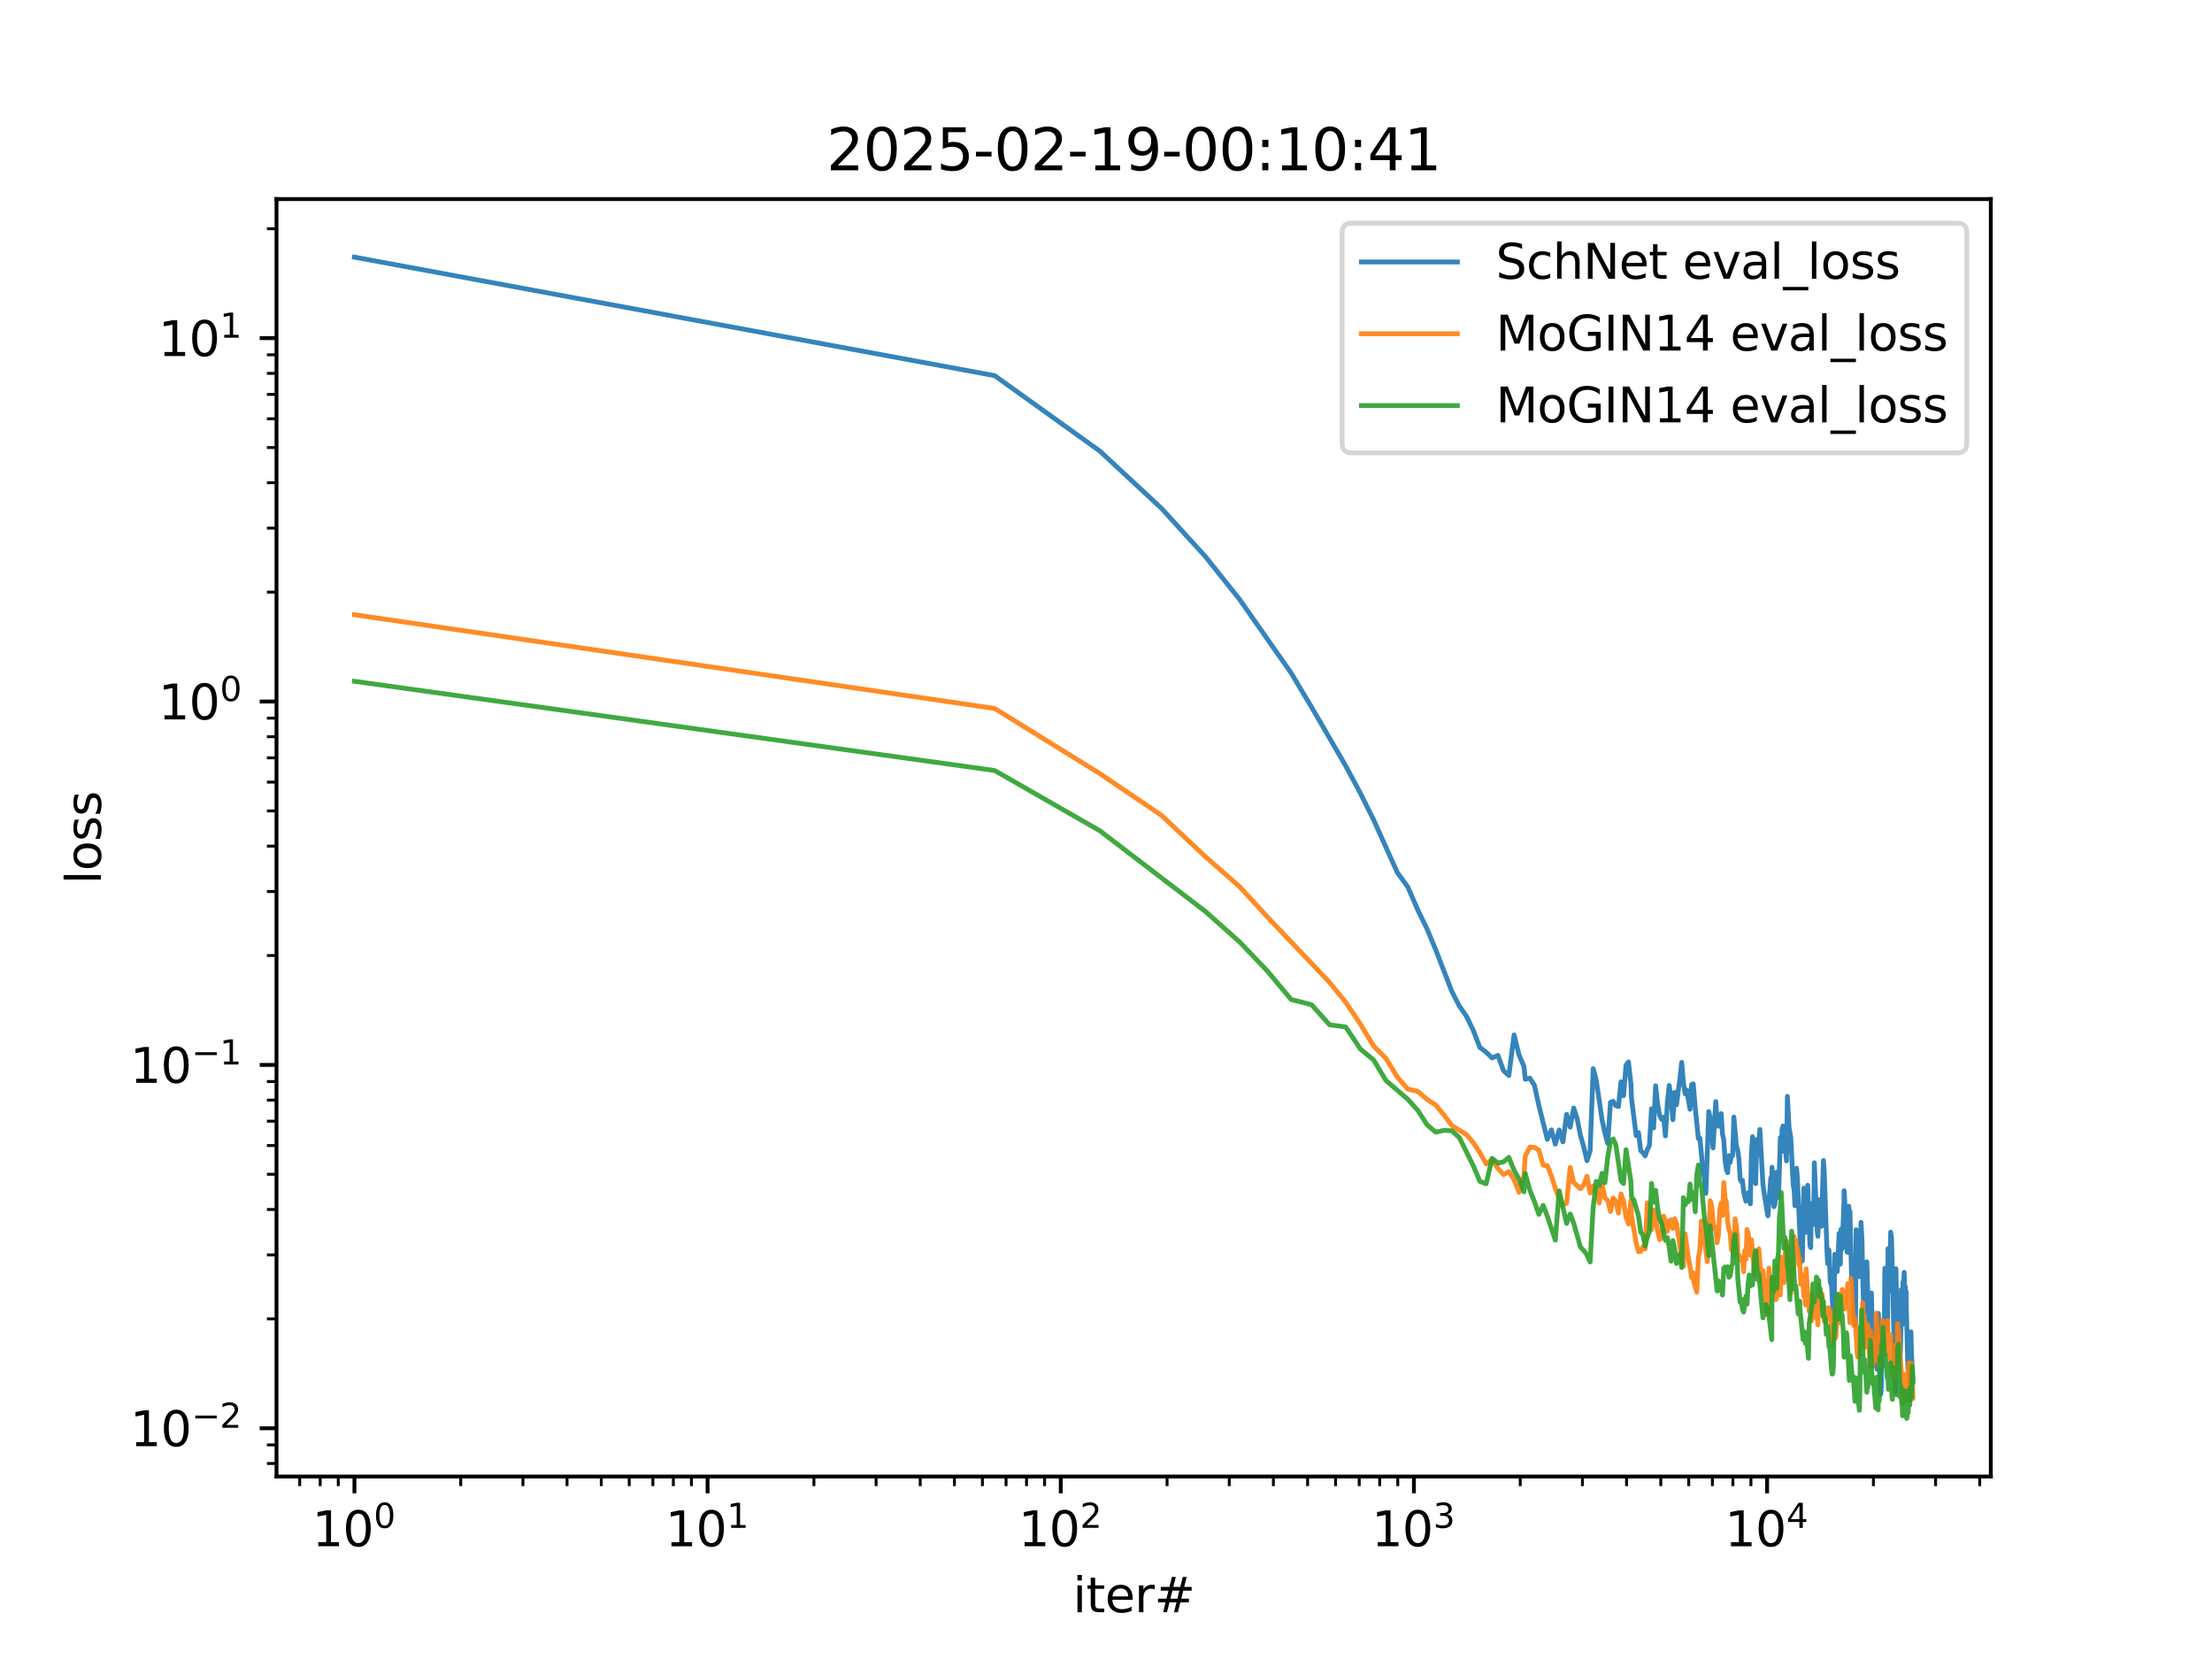 <?xml version="1.0" encoding="utf-8" standalone="no"?>
<!DOCTYPE svg PUBLIC "-//W3C//DTD SVG 1.1//EN"
  "http://www.w3.org/Graphics/SVG/1.1/DTD/svg11.dtd">
<svg xmlns:xlink="http://www.w3.org/1999/xlink" width="460.8pt" height="345.6pt" viewBox="0 0 460.8 345.6" xmlns="http://www.w3.org/2000/svg" version="1.1">
 <defs>
  <style type="text/css">*{stroke-linejoin: round; stroke-linecap: butt}</style>
 </defs>
 <g id="figure_1">
  <g id="patch_1">
   <path d="M 0 345.6 
L 460.8 345.6 
L 460.8 0 
L 0 0 
z
" style="fill: #ffffff"/>
  </g>
  <g id="axes_1">
   <g id="patch_2">
    <path d="M 57.6 307.584 
L 414.72 307.584 
L 414.72 41.472 
L 57.6 41.472 
z
" style="fill: #ffffff"/>
   </g>
   <g id="matplotlib.axis_1">
    <g id="xtick_1">
     <g id="line2d_1">
      <defs>
       <path id="m2dcf6fb156" d="M 0 0 
L 0 3.5 
" style="stroke: #000000; stroke-width: 0.8"/>
      </defs>
      <g>
       <use xlink:href="#m2dcf6fb156" x="73.833" y="307.584" style="stroke: #000000; stroke-width: 0.8"/>
      </g>
     </g>
     <g id="text_1">
      <!-- $\mathdefault{10^{0}}$ -->
      <g transform="translate(65.033 322.182) scale(0.1 -0.1)">
       <defs>
        <path id="DejaVuSans-31" d="M 794 531 
L 1825 531 
L 1825 4091 
L 703 3866 
L 703 4441 
L 1819 4666 
L 2450 4666 
L 2450 531 
L 3481 531 
L 3481 0 
L 794 0 
L 794 531 
z
" transform="scale(0.016)"/>
        <path id="DejaVuSans-30" d="M 2034 4250 
Q 1547 4250 1301 3770 
Q 1056 3291 1056 2328 
Q 1056 1369 1301 889 
Q 1547 409 2034 409 
Q 2525 409 2770 889 
Q 3016 1369 3016 2328 
Q 3016 3291 2770 3770 
Q 2525 4250 2034 4250 
z
M 2034 4750 
Q 2819 4750 3233 4129 
Q 3647 3509 3647 2328 
Q 3647 1150 3233 529 
Q 2819 -91 2034 -91 
Q 1250 -91 836 529 
Q 422 1150 422 2328 
Q 422 3509 836 4129 
Q 1250 4750 2034 4750 
z
" transform="scale(0.016)"/>
       </defs>
       <use xlink:href="#DejaVuSans-31" transform="translate(0 0.766)"/>
       <use xlink:href="#DejaVuSans-30" transform="translate(63.623 0.766)"/>
       <use xlink:href="#DejaVuSans-30" transform="translate(128.203 39.047) scale(0.7)"/>
      </g>
     </g>
    </g>
    <g id="xtick_2">
     <g id="line2d_2">
      <g>
       <use xlink:href="#m2dcf6fb156" x="147.404" y="307.584" style="stroke: #000000; stroke-width: 0.8"/>
      </g>
     </g>
     <g id="text_2">
      <!-- $\mathdefault{10^{1}}$ -->
      <g transform="translate(138.604 322.182) scale(0.1 -0.1)">
       <use xlink:href="#DejaVuSans-31" transform="translate(0 0.684)"/>
       <use xlink:href="#DejaVuSans-30" transform="translate(63.623 0.684)"/>
       <use xlink:href="#DejaVuSans-31" transform="translate(128.203 38.966) scale(0.7)"/>
      </g>
     </g>
    </g>
    <g id="xtick_3">
     <g id="line2d_3">
      <g>
       <use xlink:href="#m2dcf6fb156" x="220.976" y="307.584" style="stroke: #000000; stroke-width: 0.8"/>
      </g>
     </g>
     <g id="text_3">
      <!-- $\mathdefault{10^{2}}$ -->
      <g transform="translate(212.176 322.182) scale(0.1 -0.1)">
       <defs>
        <path id="DejaVuSans-32" d="M 1228 531 
L 3431 531 
L 3431 0 
L 469 0 
L 469 531 
Q 828 903 1448 1529 
Q 2069 2156 2228 2338 
Q 2531 2678 2651 2914 
Q 2772 3150 2772 3378 
Q 2772 3750 2511 3984 
Q 2250 4219 1831 4219 
Q 1534 4219 1204 4116 
Q 875 4013 500 3803 
L 500 4441 
Q 881 4594 1212 4672 
Q 1544 4750 1819 4750 
Q 2544 4750 2975 4387 
Q 3406 4025 3406 3419 
Q 3406 3131 3298 2873 
Q 3191 2616 2906 2266 
Q 2828 2175 2409 1742 
Q 1991 1309 1228 531 
z
" transform="scale(0.016)"/>
       </defs>
       <use xlink:href="#DejaVuSans-31" transform="translate(0 0.766)"/>
       <use xlink:href="#DejaVuSans-30" transform="translate(63.623 0.766)"/>
       <use xlink:href="#DejaVuSans-32" transform="translate(128.203 39.047) scale(0.7)"/>
      </g>
     </g>
    </g>
    <g id="xtick_4">
     <g id="line2d_4">
      <g>
       <use xlink:href="#m2dcf6fb156" x="294.547" y="307.584" style="stroke: #000000; stroke-width: 0.8"/>
      </g>
     </g>
     <g id="text_4">
      <!-- $\mathdefault{10^{3}}$ -->
      <g transform="translate(285.747 322.182) scale(0.1 -0.1)">
       <defs>
        <path id="DejaVuSans-33" d="M 2597 2516 
Q 3050 2419 3304 2112 
Q 3559 1806 3559 1356 
Q 3559 666 3084 287 
Q 2609 -91 1734 -91 
Q 1441 -91 1130 -33 
Q 819 25 488 141 
L 488 750 
Q 750 597 1062 519 
Q 1375 441 1716 441 
Q 2309 441 2620 675 
Q 2931 909 2931 1356 
Q 2931 1769 2642 2001 
Q 2353 2234 1838 2234 
L 1294 2234 
L 1294 2753 
L 1863 2753 
Q 2328 2753 2575 2939 
Q 2822 3125 2822 3475 
Q 2822 3834 2567 4026 
Q 2313 4219 1838 4219 
Q 1578 4219 1281 4162 
Q 984 4106 628 3988 
L 628 4550 
Q 988 4650 1302 4700 
Q 1616 4750 1894 4750 
Q 2613 4750 3031 4423 
Q 3450 4097 3450 3541 
Q 3450 3153 3228 2886 
Q 3006 2619 2597 2516 
z
" transform="scale(0.016)"/>
       </defs>
       <use xlink:href="#DejaVuSans-31" transform="translate(0 0.766)"/>
       <use xlink:href="#DejaVuSans-30" transform="translate(63.623 0.766)"/>
       <use xlink:href="#DejaVuSans-33" transform="translate(128.203 39.047) scale(0.7)"/>
      </g>
     </g>
    </g>
    <g id="xtick_5">
     <g id="line2d_5">
      <g>
       <use xlink:href="#m2dcf6fb156" x="368.118" y="307.584" style="stroke: #000000; stroke-width: 0.8"/>
      </g>
     </g>
     <g id="text_5">
      <!-- $\mathdefault{10^{4}}$ -->
      <g transform="translate(359.318 322.182) scale(0.1 -0.1)">
       <defs>
        <path id="DejaVuSans-34" d="M 2419 4116 
L 825 1625 
L 2419 1625 
L 2419 4116 
z
M 2253 4666 
L 3047 4666 
L 3047 1625 
L 3713 1625 
L 3713 1100 
L 3047 1100 
L 3047 0 
L 2419 0 
L 2419 1100 
L 313 1100 
L 313 1709 
L 2253 4666 
z
" transform="scale(0.016)"/>
       </defs>
       <use xlink:href="#DejaVuSans-31" transform="translate(0 0.684)"/>
       <use xlink:href="#DejaVuSans-30" transform="translate(63.623 0.684)"/>
       <use xlink:href="#DejaVuSans-34" transform="translate(128.203 38.966) scale(0.7)"/>
      </g>
     </g>
    </g>
    <g id="xtick_6">
     <g id="line2d_6">
      <defs>
       <path id="mdba2eb1f0b" d="M 0 0 
L 0 2 
" style="stroke: #000000; stroke-width: 0.6"/>
      </defs>
      <g>
       <use xlink:href="#mdba2eb1f0b" x="62.436" y="307.584" style="stroke: #000000; stroke-width: 0.6"/>
      </g>
     </g>
    </g>
    <g id="xtick_7">
     <g id="line2d_7">
      <g>
       <use xlink:href="#mdba2eb1f0b" x="66.703" y="307.584" style="stroke: #000000; stroke-width: 0.6"/>
      </g>
     </g>
    </g>
    <g id="xtick_8">
     <g id="line2d_8">
      <g>
       <use xlink:href="#mdba2eb1f0b" x="70.466" y="307.584" style="stroke: #000000; stroke-width: 0.6"/>
      </g>
     </g>
    </g>
    <g id="xtick_9">
     <g id="line2d_9">
      <g>
       <use xlink:href="#mdba2eb1f0b" x="95.98" y="307.584" style="stroke: #000000; stroke-width: 0.6"/>
      </g>
     </g>
    </g>
    <g id="xtick_10">
     <g id="line2d_10">
      <g>
       <use xlink:href="#mdba2eb1f0b" x="108.935" y="307.584" style="stroke: #000000; stroke-width: 0.6"/>
      </g>
     </g>
    </g>
    <g id="xtick_11">
     <g id="line2d_11">
      <g>
       <use xlink:href="#mdba2eb1f0b" x="118.127" y="307.584" style="stroke: #000000; stroke-width: 0.6"/>
      </g>
     </g>
    </g>
    <g id="xtick_12">
     <g id="line2d_12">
      <g>
       <use xlink:href="#mdba2eb1f0b" x="125.257" y="307.584" style="stroke: #000000; stroke-width: 0.6"/>
      </g>
     </g>
    </g>
    <g id="xtick_13">
     <g id="line2d_13">
      <g>
       <use xlink:href="#mdba2eb1f0b" x="131.082" y="307.584" style="stroke: #000000; stroke-width: 0.6"/>
      </g>
     </g>
    </g>
    <g id="xtick_14">
     <g id="line2d_14">
      <g>
       <use xlink:href="#mdba2eb1f0b" x="136.008" y="307.584" style="stroke: #000000; stroke-width: 0.6"/>
      </g>
     </g>
    </g>
    <g id="xtick_15">
     <g id="line2d_15">
      <g>
       <use xlink:href="#mdba2eb1f0b" x="140.274" y="307.584" style="stroke: #000000; stroke-width: 0.6"/>
      </g>
     </g>
    </g>
    <g id="xtick_16">
     <g id="line2d_16">
      <g>
       <use xlink:href="#mdba2eb1f0b" x="144.038" y="307.584" style="stroke: #000000; stroke-width: 0.6"/>
      </g>
     </g>
    </g>
    <g id="xtick_17">
     <g id="line2d_17">
      <g>
       <use xlink:href="#mdba2eb1f0b" x="169.551" y="307.584" style="stroke: #000000; stroke-width: 0.6"/>
      </g>
     </g>
    </g>
    <g id="xtick_18">
     <g id="line2d_18">
      <g>
       <use xlink:href="#mdba2eb1f0b" x="182.507" y="307.584" style="stroke: #000000; stroke-width: 0.6"/>
      </g>
     </g>
    </g>
    <g id="xtick_19">
     <g id="line2d_19">
      <g>
       <use xlink:href="#mdba2eb1f0b" x="191.699" y="307.584" style="stroke: #000000; stroke-width: 0.6"/>
      </g>
     </g>
    </g>
    <g id="xtick_20">
     <g id="line2d_20">
      <g>
       <use xlink:href="#mdba2eb1f0b" x="198.828" y="307.584" style="stroke: #000000; stroke-width: 0.6"/>
      </g>
     </g>
    </g>
    <g id="xtick_21">
     <g id="line2d_21">
      <g>
       <use xlink:href="#mdba2eb1f0b" x="204.654" y="307.584" style="stroke: #000000; stroke-width: 0.6"/>
      </g>
     </g>
    </g>
    <g id="xtick_22">
     <g id="line2d_22">
      <g>
       <use xlink:href="#mdba2eb1f0b" x="209.579" y="307.584" style="stroke: #000000; stroke-width: 0.6"/>
      </g>
     </g>
    </g>
    <g id="xtick_23">
     <g id="line2d_23">
      <g>
       <use xlink:href="#mdba2eb1f0b" x="213.846" y="307.584" style="stroke: #000000; stroke-width: 0.6"/>
      </g>
     </g>
    </g>
    <g id="xtick_24">
     <g id="line2d_24">
      <g>
       <use xlink:href="#mdba2eb1f0b" x="217.609" y="307.584" style="stroke: #000000; stroke-width: 0.6"/>
      </g>
     </g>
    </g>
    <g id="xtick_25">
     <g id="line2d_25">
      <g>
       <use xlink:href="#mdba2eb1f0b" x="243.123" y="307.584" style="stroke: #000000; stroke-width: 0.6"/>
      </g>
     </g>
    </g>
    <g id="xtick_26">
     <g id="line2d_26">
      <g>
       <use xlink:href="#mdba2eb1f0b" x="256.078" y="307.584" style="stroke: #000000; stroke-width: 0.6"/>
      </g>
     </g>
    </g>
    <g id="xtick_27">
     <g id="line2d_27">
      <g>
       <use xlink:href="#mdba2eb1f0b" x="265.27" y="307.584" style="stroke: #000000; stroke-width: 0.6"/>
      </g>
     </g>
    </g>
    <g id="xtick_28">
     <g id="line2d_28">
      <g>
       <use xlink:href="#mdba2eb1f0b" x="272.4" y="307.584" style="stroke: #000000; stroke-width: 0.6"/>
      </g>
     </g>
    </g>
    <g id="xtick_29">
     <g id="line2d_29">
      <g>
       <use xlink:href="#mdba2eb1f0b" x="278.225" y="307.584" style="stroke: #000000; stroke-width: 0.6"/>
      </g>
     </g>
    </g>
    <g id="xtick_30">
     <g id="line2d_30">
      <g>
       <use xlink:href="#mdba2eb1f0b" x="283.151" y="307.584" style="stroke: #000000; stroke-width: 0.6"/>
      </g>
     </g>
    </g>
    <g id="xtick_31">
     <g id="line2d_31">
      <g>
       <use xlink:href="#mdba2eb1f0b" x="287.417" y="307.584" style="stroke: #000000; stroke-width: 0.6"/>
      </g>
     </g>
    </g>
    <g id="xtick_32">
     <g id="line2d_32">
      <g>
       <use xlink:href="#mdba2eb1f0b" x="291.181" y="307.584" style="stroke: #000000; stroke-width: 0.6"/>
      </g>
     </g>
    </g>
    <g id="xtick_33">
     <g id="line2d_33">
      <g>
       <use xlink:href="#mdba2eb1f0b" x="316.694" y="307.584" style="stroke: #000000; stroke-width: 0.6"/>
      </g>
     </g>
    </g>
    <g id="xtick_34">
     <g id="line2d_34">
      <g>
       <use xlink:href="#mdba2eb1f0b" x="329.65" y="307.584" style="stroke: #000000; stroke-width: 0.6"/>
      </g>
     </g>
    </g>
    <g id="xtick_35">
     <g id="line2d_35">
      <g>
       <use xlink:href="#mdba2eb1f0b" x="338.841" y="307.584" style="stroke: #000000; stroke-width: 0.6"/>
      </g>
     </g>
    </g>
    <g id="xtick_36">
     <g id="line2d_36">
      <g>
       <use xlink:href="#mdba2eb1f0b" x="345.971" y="307.584" style="stroke: #000000; stroke-width: 0.6"/>
      </g>
     </g>
    </g>
    <g id="xtick_37">
     <g id="line2d_37">
      <g>
       <use xlink:href="#mdba2eb1f0b" x="351.797" y="307.584" style="stroke: #000000; stroke-width: 0.6"/>
      </g>
     </g>
    </g>
    <g id="xtick_38">
     <g id="line2d_38">
      <g>
       <use xlink:href="#mdba2eb1f0b" x="356.722" y="307.584" style="stroke: #000000; stroke-width: 0.6"/>
      </g>
     </g>
    </g>
    <g id="xtick_39">
     <g id="line2d_39">
      <g>
       <use xlink:href="#mdba2eb1f0b" x="360.989" y="307.584" style="stroke: #000000; stroke-width: 0.6"/>
      </g>
     </g>
    </g>
    <g id="xtick_40">
     <g id="line2d_40">
      <g>
       <use xlink:href="#mdba2eb1f0b" x="364.752" y="307.584" style="stroke: #000000; stroke-width: 0.6"/>
      </g>
     </g>
    </g>
    <g id="xtick_41">
     <g id="line2d_41">
      <g>
       <use xlink:href="#mdba2eb1f0b" x="390.266" y="307.584" style="stroke: #000000; stroke-width: 0.6"/>
      </g>
     </g>
    </g>
    <g id="xtick_42">
     <g id="line2d_42">
      <g>
       <use xlink:href="#mdba2eb1f0b" x="403.221" y="307.584" style="stroke: #000000; stroke-width: 0.6"/>
      </g>
     </g>
    </g>
    <g id="xtick_43">
     <g id="line2d_43">
      <g>
       <use xlink:href="#mdba2eb1f0b" x="412.413" y="307.584" style="stroke: #000000; stroke-width: 0.6"/>
      </g>
     </g>
    </g>
    <g id="text_6">
     <!-- iter# -->
     <g transform="translate(223.489 335.861) scale(0.1 -0.1)">
      <defs>
       <path id="DejaVuSans-69" d="M 603 3500 
L 1178 3500 
L 1178 0 
L 603 0 
L 603 3500 
z
M 603 4863 
L 1178 4863 
L 1178 4134 
L 603 4134 
L 603 4863 
z
" transform="scale(0.016)"/>
       <path id="DejaVuSans-74" d="M 1172 4494 
L 1172 3500 
L 2356 3500 
L 2356 3053 
L 1172 3053 
L 1172 1153 
Q 1172 725 1289 603 
Q 1406 481 1766 481 
L 2356 481 
L 2356 0 
L 1766 0 
Q 1100 0 847 248 
Q 594 497 594 1153 
L 594 3053 
L 172 3053 
L 172 3500 
L 594 3500 
L 594 4494 
L 1172 4494 
z
" transform="scale(0.016)"/>
       <path id="DejaVuSans-65" d="M 3597 1894 
L 3597 1613 
L 953 1613 
Q 991 1019 1311 708 
Q 1631 397 2203 397 
Q 2534 397 2845 478 
Q 3156 559 3463 722 
L 3463 178 
Q 3153 47 2828 -22 
Q 2503 -91 2169 -91 
Q 1331 -91 842 396 
Q 353 884 353 1716 
Q 353 2575 817 3079 
Q 1281 3584 2069 3584 
Q 2775 3584 3186 3129 
Q 3597 2675 3597 1894 
z
M 3022 2063 
Q 3016 2534 2758 2815 
Q 2500 3097 2075 3097 
Q 1594 3097 1305 2825 
Q 1016 2553 972 2059 
L 3022 2063 
z
" transform="scale(0.016)"/>
       <path id="DejaVuSans-72" d="M 2631 2963 
Q 2534 3019 2420 3045 
Q 2306 3072 2169 3072 
Q 1681 3072 1420 2755 
Q 1159 2438 1159 1844 
L 1159 0 
L 581 0 
L 581 3500 
L 1159 3500 
L 1159 2956 
Q 1341 3275 1631 3429 
Q 1922 3584 2338 3584 
Q 2397 3584 2469 3576 
Q 2541 3569 2628 3553 
L 2631 2963 
z
" transform="scale(0.016)"/>
       <path id="DejaVuSans-23" d="M 3272 2816 
L 2363 2816 
L 2100 1772 
L 3016 1772 
L 3272 2816 
z
M 2803 4594 
L 2478 3297 
L 3391 3297 
L 3719 4594 
L 4219 4594 
L 3897 3297 
L 4872 3297 
L 4872 2816 
L 3775 2816 
L 3519 1772 
L 4513 1772 
L 4513 1294 
L 3397 1294 
L 3072 0 
L 2572 0 
L 2894 1294 
L 1978 1294 
L 1656 0 
L 1153 0 
L 1478 1294 
L 494 1294 
L 494 1772 
L 1594 1772 
L 1856 2816 
L 850 2816 
L 850 3297 
L 1978 3297 
L 2297 4594 
L 2803 4594 
z
" transform="scale(0.016)"/>
      </defs>
      <use xlink:href="#DejaVuSans-69"/>
      <use xlink:href="#DejaVuSans-74" x="27.783"/>
      <use xlink:href="#DejaVuSans-65" x="66.992"/>
      <use xlink:href="#DejaVuSans-72" x="128.516"/>
      <use xlink:href="#DejaVuSans-23" x="169.629"/>
     </g>
    </g>
   </g>
   <g id="matplotlib.axis_2">
    <g id="ytick_1">
     <g id="line2d_44">
      <defs>
       <path id="mcde9dc7944" d="M 0 0 
L -3.5 0 
" style="stroke: #000000; stroke-width: 0.8"/>
      </defs>
      <g>
       <use xlink:href="#mcde9dc7944" x="57.6" y="297.54" style="stroke: #000000; stroke-width: 0.8"/>
      </g>
     </g>
     <g id="text_7">
      <!-- $\mathdefault{10^{-2}}$ -->
      <g transform="translate(27.1 301.339) scale(0.1 -0.1)">
       <defs>
        <path id="DejaVuSans-2212" d="M 678 2272 
L 4684 2272 
L 4684 1741 
L 678 1741 
L 678 2272 
z
" transform="scale(0.016)"/>
       </defs>
       <use xlink:href="#DejaVuSans-31" transform="translate(0 0.766)"/>
       <use xlink:href="#DejaVuSans-30" transform="translate(63.623 0.766)"/>
       <use xlink:href="#DejaVuSans-2212" transform="translate(128.203 39.047) scale(0.7)"/>
       <use xlink:href="#DejaVuSans-32" transform="translate(186.855 39.047) scale(0.7)"/>
      </g>
     </g>
    </g>
    <g id="ytick_2">
     <g id="line2d_45">
      <g>
       <use xlink:href="#mcde9dc7944" x="57.6" y="221.84" style="stroke: #000000; stroke-width: 0.8"/>
      </g>
     </g>
     <g id="text_8">
      <!-- $\mathdefault{10^{-1}}$ -->
      <g transform="translate(27.1 225.64) scale(0.1 -0.1)">
       <use xlink:href="#DejaVuSans-31" transform="translate(0 0.684)"/>
       <use xlink:href="#DejaVuSans-30" transform="translate(63.623 0.684)"/>
       <use xlink:href="#DejaVuSans-2212" transform="translate(128.203 38.966) scale(0.7)"/>
       <use xlink:href="#DejaVuSans-31" transform="translate(186.855 38.966) scale(0.7)"/>
      </g>
     </g>
    </g>
    <g id="ytick_3">
     <g id="line2d_46">
      <g>
       <use xlink:href="#mcde9dc7944" x="57.6" y="146.141" style="stroke: #000000; stroke-width: 0.8"/>
      </g>
     </g>
     <g id="text_9">
      <!-- $\mathdefault{10^{0}}$ -->
      <g transform="translate(33 149.94) scale(0.1 -0.1)">
       <use xlink:href="#DejaVuSans-31" transform="translate(0 0.766)"/>
       <use xlink:href="#DejaVuSans-30" transform="translate(63.623 0.766)"/>
       <use xlink:href="#DejaVuSans-30" transform="translate(128.203 39.047) scale(0.7)"/>
      </g>
     </g>
    </g>
    <g id="ytick_4">
     <g id="line2d_47">
      <g>
       <use xlink:href="#mcde9dc7944" x="57.6" y="70.441" style="stroke: #000000; stroke-width: 0.8"/>
      </g>
     </g>
     <g id="text_10">
      <!-- $\mathdefault{10^{1}}$ -->
      <g transform="translate(33 74.24) scale(0.1 -0.1)">
       <use xlink:href="#DejaVuSans-31" transform="translate(0 0.684)"/>
       <use xlink:href="#DejaVuSans-30" transform="translate(63.623 0.684)"/>
       <use xlink:href="#DejaVuSans-31" transform="translate(128.203 38.966) scale(0.7)"/>
      </g>
     </g>
    </g>
    <g id="ytick_5">
     <g id="line2d_48">
      <defs>
       <path id="mc1d0f366f6" d="M 0 0 
L -2 0 
" style="stroke: #000000; stroke-width: 0.6"/>
      </defs>
      <g>
       <use xlink:href="#mc1d0f366f6" x="57.6" y="304.876" style="stroke: #000000; stroke-width: 0.6"/>
      </g>
     </g>
    </g>
    <g id="ytick_6">
     <g id="line2d_49">
      <g>
       <use xlink:href="#mc1d0f366f6" x="57.6" y="301.004" style="stroke: #000000; stroke-width: 0.6"/>
      </g>
     </g>
    </g>
    <g id="ytick_7">
     <g id="line2d_50">
      <g>
       <use xlink:href="#mc1d0f366f6" x="57.6" y="274.752" style="stroke: #000000; stroke-width: 0.6"/>
      </g>
     </g>
    </g>
    <g id="ytick_8">
     <g id="line2d_51">
      <g>
       <use xlink:href="#mc1d0f366f6" x="57.6" y="261.422" style="stroke: #000000; stroke-width: 0.6"/>
      </g>
     </g>
    </g>
    <g id="ytick_9">
     <g id="line2d_52">
      <g>
       <use xlink:href="#mc1d0f366f6" x="57.6" y="251.964" style="stroke: #000000; stroke-width: 0.6"/>
      </g>
     </g>
    </g>
    <g id="ytick_10">
     <g id="line2d_53">
      <g>
       <use xlink:href="#mc1d0f366f6" x="57.6" y="244.628" style="stroke: #000000; stroke-width: 0.6"/>
      </g>
     </g>
    </g>
    <g id="ytick_11">
     <g id="line2d_54">
      <g>
       <use xlink:href="#mc1d0f366f6" x="57.6" y="238.634" style="stroke: #000000; stroke-width: 0.6"/>
      </g>
     </g>
    </g>
    <g id="ytick_12">
     <g id="line2d_55">
      <g>
       <use xlink:href="#mc1d0f366f6" x="57.6" y="233.567" style="stroke: #000000; stroke-width: 0.6"/>
      </g>
     </g>
    </g>
    <g id="ytick_13">
     <g id="line2d_56">
      <g>
       <use xlink:href="#mc1d0f366f6" x="57.6" y="229.177" style="stroke: #000000; stroke-width: 0.6"/>
      </g>
     </g>
    </g>
    <g id="ytick_14">
     <g id="line2d_57">
      <g>
       <use xlink:href="#mc1d0f366f6" x="57.6" y="225.304" style="stroke: #000000; stroke-width: 0.6"/>
      </g>
     </g>
    </g>
    <g id="ytick_15">
     <g id="line2d_58">
      <g>
       <use xlink:href="#mc1d0f366f6" x="57.6" y="199.053" style="stroke: #000000; stroke-width: 0.6"/>
      </g>
     </g>
    </g>
    <g id="ytick_16">
     <g id="line2d_59">
      <g>
       <use xlink:href="#mc1d0f366f6" x="57.6" y="185.722" style="stroke: #000000; stroke-width: 0.6"/>
      </g>
     </g>
    </g>
    <g id="ytick_17">
     <g id="line2d_60">
      <g>
       <use xlink:href="#mc1d0f366f6" x="57.6" y="176.265" style="stroke: #000000; stroke-width: 0.6"/>
      </g>
     </g>
    </g>
    <g id="ytick_18">
     <g id="line2d_61">
      <g>
       <use xlink:href="#mc1d0f366f6" x="57.6" y="168.929" style="stroke: #000000; stroke-width: 0.6"/>
      </g>
     </g>
    </g>
    <g id="ytick_19">
     <g id="line2d_62">
      <g>
       <use xlink:href="#mc1d0f366f6" x="57.6" y="162.935" style="stroke: #000000; stroke-width: 0.6"/>
      </g>
     </g>
    </g>
    <g id="ytick_20">
     <g id="line2d_63">
      <g>
       <use xlink:href="#mc1d0f366f6" x="57.6" y="157.867" style="stroke: #000000; stroke-width: 0.6"/>
      </g>
     </g>
    </g>
    <g id="ytick_21">
     <g id="line2d_64">
      <g>
       <use xlink:href="#mc1d0f366f6" x="57.6" y="153.477" style="stroke: #000000; stroke-width: 0.6"/>
      </g>
     </g>
    </g>
    <g id="ytick_22">
     <g id="line2d_65">
      <g>
       <use xlink:href="#mc1d0f366f6" x="57.6" y="149.604" style="stroke: #000000; stroke-width: 0.6"/>
      </g>
     </g>
    </g>
    <g id="ytick_23">
     <g id="line2d_66">
      <g>
       <use xlink:href="#mc1d0f366f6" x="57.6" y="123.353" style="stroke: #000000; stroke-width: 0.6"/>
      </g>
     </g>
    </g>
    <g id="ytick_24">
     <g id="line2d_67">
      <g>
       <use xlink:href="#mc1d0f366f6" x="57.6" y="110.023" style="stroke: #000000; stroke-width: 0.6"/>
      </g>
     </g>
    </g>
    <g id="ytick_25">
     <g id="line2d_68">
      <g>
       <use xlink:href="#mc1d0f366f6" x="57.6" y="100.565" style="stroke: #000000; stroke-width: 0.6"/>
      </g>
     </g>
    </g>
    <g id="ytick_26">
     <g id="line2d_69">
      <g>
       <use xlink:href="#mc1d0f366f6" x="57.6" y="93.229" style="stroke: #000000; stroke-width: 0.6"/>
      </g>
     </g>
    </g>
    <g id="ytick_27">
     <g id="line2d_70">
      <g>
       <use xlink:href="#mc1d0f366f6" x="57.6" y="87.235" style="stroke: #000000; stroke-width: 0.6"/>
      </g>
     </g>
    </g>
    <g id="ytick_28">
     <g id="line2d_71">
      <g>
       <use xlink:href="#mc1d0f366f6" x="57.6" y="82.167" style="stroke: #000000; stroke-width: 0.6"/>
      </g>
     </g>
    </g>
    <g id="ytick_29">
     <g id="line2d_72">
      <g>
       <use xlink:href="#mc1d0f366f6" x="57.6" y="77.777" style="stroke: #000000; stroke-width: 0.6"/>
      </g>
     </g>
    </g>
    <g id="ytick_30">
     <g id="line2d_73">
      <g>
       <use xlink:href="#mc1d0f366f6" x="57.6" y="73.905" style="stroke: #000000; stroke-width: 0.6"/>
      </g>
     </g>
    </g>
    <g id="ytick_31">
     <g id="line2d_74">
      <g>
       <use xlink:href="#mc1d0f366f6" x="57.6" y="47.653" style="stroke: #000000; stroke-width: 0.6"/>
      </g>
     </g>
    </g>
    <g id="text_11">
     <!-- loss -->
     <g transform="translate(21.02 184.186) rotate(-90) scale(0.1 -0.1)">
      <defs>
       <path id="DejaVuSans-6c" d="M 603 4863 
L 1178 4863 
L 1178 0 
L 603 0 
L 603 4863 
z
" transform="scale(0.016)"/>
       <path id="DejaVuSans-6f" d="M 1959 3097 
Q 1497 3097 1228 2736 
Q 959 2375 959 1747 
Q 959 1119 1226 758 
Q 1494 397 1959 397 
Q 2419 397 2687 759 
Q 2956 1122 2956 1747 
Q 2956 2369 2687 2733 
Q 2419 3097 1959 3097 
z
M 1959 3584 
Q 2709 3584 3137 3096 
Q 3566 2609 3566 1747 
Q 3566 888 3137 398 
Q 2709 -91 1959 -91 
Q 1206 -91 779 398 
Q 353 888 353 1747 
Q 353 2609 779 3096 
Q 1206 3584 1959 3584 
z
" transform="scale(0.016)"/>
       <path id="DejaVuSans-73" d="M 2834 3397 
L 2834 2853 
Q 2591 2978 2328 3040 
Q 2066 3103 1784 3103 
Q 1356 3103 1142 2972 
Q 928 2841 928 2578 
Q 928 2378 1081 2264 
Q 1234 2150 1697 2047 
L 1894 2003 
Q 2506 1872 2764 1633 
Q 3022 1394 3022 966 
Q 3022 478 2636 193 
Q 2250 -91 1575 -91 
Q 1294 -91 989 -36 
Q 684 19 347 128 
L 347 722 
Q 666 556 975 473 
Q 1284 391 1588 391 
Q 1994 391 2212 530 
Q 2431 669 2431 922 
Q 2431 1156 2273 1281 
Q 2116 1406 1581 1522 
L 1381 1569 
Q 847 1681 609 1914 
Q 372 2147 372 2553 
Q 372 3047 722 3315 
Q 1072 3584 1716 3584 
Q 2034 3584 2315 3537 
Q 2597 3491 2834 3397 
z
" transform="scale(0.016)"/>
      </defs>
      <use xlink:href="#DejaVuSans-6c"/>
      <use xlink:href="#DejaVuSans-6f" x="27.783"/>
      <use xlink:href="#DejaVuSans-73" x="88.965"/>
      <use xlink:href="#DejaVuSans-73" x="141.064"/>
     </g>
    </g>
   </g>
   <g id="line2d_75">
    <path d="M 73.833 53.568 
L 207.211 78.257 
L 229.112 93.963 
L 241.984 105.926 
L 251.135 115.977 
L 258.24 124.88 
L 268.962 140.194 
L 273.22 147.307 
L 280.337 159.552 
L 283.378 165.223 
L 286.154 170.802 
L 291.074 181.732 
L 293.276 184.781 
L 295.336 189.521 
L 297.271 193.5 
L 299.096 197.876 
L 302.46 206.575 
L 304.017 209.586 
L 305.503 211.714 
L 306.922 214.672 
L 308.281 218.201 
L 309.584 219.178 
L 310.837 220.393 
L 312.042 219.848 
L 313.203 223.027 
L 314.324 224.05 
L 315.407 215.591 
L 316.454 219.81 
L 317.468 222.146 
L 317.732 224.813 
L 318.706 224.599 
L 319.652 226.085 
L 320.571 230.29 
L 322.333 237.346 
L 323.179 235.371 
L 324.002 238.343 
L 324.806 235.394 
L 325.589 237.87 
L 326.354 232.137 
L 327.101 234.81 
L 327.831 230.817 
L 328.544 233.012 
L 329.242 236.571 
L 329.925 238.919 
L 330.594 241.802 
L 331.249 239.751 
L 331.891 222.626 
L 332.52 225.004 
L 333.743 233.31 
L 334.337 236.074 
L 334.92 238.191 
L 335.493 229.646 
L 336.055 229.423 
L 336.608 230.328 
L 337.152 230.522 
L 337.687 225.353 
L 338.212 228.263 
L 338.729 221.902 
L 339.238 221.227 
L 339.739 225.637 
L 339.871 228.798 
L 340.846 236.588 
L 341.323 235.915 
L 341.792 239.72 
L 342.255 240.128 
L 342.711 240.799 
L 343.161 239.506 
L 343.604 238.597 
L 344.042 230.982 
L 344.473 234.98 
L 344.899 226.174 
L 345.319 230.059 
L 345.734 232.337 
L 346.143 233.172 
L 346.548 232.726 
L 346.947 236.639 
L 347.341 229.611 
L 347.73 226.135 
L 348.115 228.764 
L 348.495 233.252 
L 348.871 227.556 
L 349.242 230.154 
L 349.972 224.542 
L 350.331 221.304 
L 350.686 225.538 
L 351.037 227.85 
L 351.384 227.102 
L 352.067 231.085 
L 352.403 225.918 
L 352.736 225.789 
L 353.152 230.849 
L 353.799 237.185 
L 354.117 237.07 
L 354.745 243.723 
L 355.054 245.361 
L 355.361 248.598 
L 355.965 231.558 
L 356.262 232.834 
L 356.557 235.049 
L 356.85 239.144 
L 357.426 229.467 
L 357.711 233.934 
L 357.993 234.628 
L 358.272 232.882 
L 358.549 231.979 
L 358.824 236.242 
L 359.097 237.493 
L 359.367 241.717 
L 359.634 243.595 
L 359.9 244.292 
L 360.163 240.732 
L 360.425 242.167 
L 360.684 240.873 
L 360.941 240.733 
L 361.196 232.697 
L 361.7 238.492 
L 362.014 239.727 
L 362.261 241.498 
L 362.506 245.687 
L 362.749 246.152 
L 362.99 245.859 
L 363.229 248.286 
L 363.702 250.229 
L 363.936 249.661 
L 364.168 248.457 
L 364.399 248.967 
L 364.628 250.786 
L 364.855 240.34 
L 365.081 236.8 
L 365.748 246.575 
L 365.968 237.381 
L 366.186 240.448 
L 366.617 235.277 
L 367.254 246.792 
L 367.671 249.687 
L 368.287 253.284 
L 368.892 245.351 
L 369.091 246.601 
L 369.143 243.159 
L 369.537 251.373 
L 369.732 250.889 
L 369.926 248.936 
L 370.119 244.179 
L 370.501 249.436 
L 370.878 236.966 
L 371.065 239.937 
L 371.251 235.178 
L 371.436 234.562 
L 372.165 241.842 
L 372.344 228.408 
L 372.701 234.979 
L 373.053 236.97 
L 373.402 243.999 
L 373.574 246.934 
L 373.746 247.88 
L 373.917 251.154 
L 374.257 243.368 
L 374.425 245.287 
L 375.133 261.368 
L 375.297 258.503 
L 375.46 262.688 
L 375.783 247.51 
L 375.944 248.431 
L 376.262 256.702 
L 376.42 254.137 
L 376.578 246.909 
L 377.045 259.41 
L 377.199 259.892 
L 377.353 251.987 
L 377.658 250.598 
L 377.809 255.076 
L 377.96 242.22 
L 378.555 256.384 
L 378.702 257.542 
L 378.995 249.933 
L 379.428 255.471 
L 379.856 241.75 
L 379.893 242.245 
L 380.035 244.471 
L 380.593 260.674 
L 380.731 263.219 
L 380.869 260.263 
L 381.006 260.428 
L 381.278 267.051 
L 381.413 267.285 
L 381.547 267.787 
L 381.815 272.88 
L 381.948 270.49 
L 382.08 274.622 
L 382.212 261.29 
L 382.343 264.256 
L 382.474 264.101 
L 382.734 264.883 
L 383.12 256.962 
L 383.375 263.355 
L 383.501 256.123 
L 383.627 260.334 
L 383.753 259.937 
L 384.127 250.479 
L 384.16 248.043 
L 384.283 249.885 
L 384.529 255.344 
L 384.773 260.833 
L 384.894 259.795 
L 385.015 260.886 
L 385.135 251.279 
L 385.255 253.914 
L 385.374 252.315 
L 385.73 266.501 
L 385.847 263.381 
L 386.313 273.474 
L 386.429 276.072 
L 386.544 275.788 
L 386.659 256.175 
L 386.773 258.816 
L 386.887 257.642 
L 387 257.829 
L 387.338 265.942 
L 387.45 259.17 
L 387.562 260.127 
L 387.673 254.636 
L 387.894 258.445 
L 388.033 265.97 
L 388.468 279.981 
L 388.576 272.605 
L 388.791 277.588 
L 388.898 262.868 
L 389.322 277.338 
L 389.427 278.584 
L 389.741 270.227 
L 389.844 269.363 
L 390.154 280.728 
L 390.256 281.237 
L 390.46 276.145 
L 390.763 284.608 
L 390.864 277.049 
L 391.064 285.275 
L 391.289 273.606 
L 391.388 275.316 
L 391.78 290.473 
L 391.878 289.684 
L 392.072 280.092 
L 392.168 278.048 
L 392.264 280.276 
L 392.36 275.839 
L 392.456 278.282 
L 392.551 274.821 
L 392.646 264.197 
L 392.93 276.911 
L 393.024 274.274 
L 393.211 277.141 
L 393.304 260.108 
L 393.489 267.999 
L 393.581 267.302 
L 393.673 268.91 
L 393.765 268.788 
L 393.857 256.67 
L 393.948 257.215 
L 394.039 257.827 
L 394.692 284.373 
L 394.87 289.988 
L 394.958 264.295 
L 395.046 268.524 
L 395.397 284.235 
L 395.484 282.141 
L 395.57 282.316 
L 395.657 281.313 
L 395.743 278.658 
L 395.829 283.189 
L 396.001 277.098 
L 396.086 268.636 
L 396.256 275.95 
L 396.34 274.229 
L 396.425 267.07 
L 396.509 268.36 
L 396.677 265.05 
L 396.844 272.169 
L 396.927 268.087 
L 397.01 272.831 
L 397.092 269.067 
L 397.114 272.098 
L 397.443 285.067 
L 397.606 280.318 
L 397.687 281.395 
L 397.929 290.634 
L 398.009 291.615 
L 398.09 277.463 
L 398.17 281.167 
L 398.329 284.816 
L 398.487 287.456 
L 398.487 287.456 
" clip-path="url(#pae9e6d5e74)" style="fill: none; stroke: #1f77b4; stroke-opacity: 0.9; stroke-linecap: square"/>
   </g>
   <g id="line2d_76">
    <path d="M 73.833 128.059 
L 207.211 147.587 
L 229.112 161.151 
L 241.984 169.876 
L 251.135 178.498 
L 258.24 184.722 
L 264.049 191.053 
L 276.976 204.652 
L 280.337 208.796 
L 283.378 213.323 
L 286.154 217.916 
L 288.709 220.478 
L 291.074 224.357 
L 293.276 226.879 
L 295.336 227.351 
L 297.271 229.003 
L 299.096 230.202 
L 300.822 232.304 
L 302.46 234.483 
L 305.503 236.381 
L 306.922 238.064 
L 308.281 240.107 
L 309.584 242.475 
L 310.837 241.544 
L 312.042 243.402 
L 313.203 244.669 
L 314.324 244.086 
L 315.407 245.777 
L 316.454 248.366 
L 317.468 244.813 
L 317.732 240.852 
L 318.706 238.938 
L 319.652 239.051 
L 320.571 239.581 
L 321.464 242.713 
L 322.333 242.81 
L 323.179 244.955 
L 324.002 247.579 
L 324.806 249.658 
L 325.589 251.055 
L 326.354 250.658 
L 327.101 243.191 
L 327.831 246.366 
L 329.242 247.637 
L 329.925 246.846 
L 330.594 245.021 
L 331.249 248.517 
L 331.891 247.049 
L 332.52 247.669 
L 333.137 250.606 
L 333.743 246.712 
L 334.337 249.537 
L 334.92 250.107 
L 335.493 252.372 
L 336.055 249.561 
L 336.608 250.258 
L 337.152 252.705 
L 337.687 248.703 
L 338.212 250.236 
L 338.729 253.521 
L 339.238 254.973 
L 339.739 250.085 
L 339.871 253.23 
L 340.846 258.955 
L 341.323 260.742 
L 341.792 260.694 
L 342.255 259.719 
L 342.711 260.172 
L 343.161 250.579 
L 344.042 256.174 
L 344.473 252.069 
L 344.899 253.838 
L 345.319 256.522 
L 345.734 258.228 
L 346.143 257.859 
L 346.548 253.336 
L 346.947 254.377 
L 347.341 256.508 
L 347.73 254.37 
L 348.115 254.131 
L 348.495 255.921 
L 348.871 253.881 
L 349.242 254.768 
L 350.331 262.181 
L 350.686 263.769 
L 351.037 257.026 
L 351.727 262.144 
L 352.067 263.831 
L 352.403 266.186 
L 352.736 265.164 
L 352.824 266.989 
L 353.477 269.174 
L 353.799 262.112 
L 354.117 260.285 
L 354.433 254.378 
L 354.745 254.562 
L 355.054 258.078 
L 355.664 262.813 
L 355.965 259.093 
L 356.262 250.121 
L 356.557 251.024 
L 356.85 254.369 
L 357.139 256.006 
L 357.426 255.676 
L 357.711 258.877 
L 357.993 257.167 
L 358.272 251.997 
L 358.549 250.622 
L 358.824 253.193 
L 359.097 246.357 
L 359.367 249.674 
L 359.634 250.421 
L 359.9 254.441 
L 360.163 256.059 
L 360.425 256.924 
L 360.684 260.309 
L 360.941 260.622 
L 361.196 261.619 
L 361.449 253.893 
L 361.7 255.304 
L 361.949 258.016 
L 362.014 261.306 
L 362.261 261.442 
L 362.749 262.683 
L 362.99 262.003 
L 363.229 264.921 
L 363.466 260.502 
L 363.702 262.354 
L 363.936 256.119 
L 364.168 256.947 
L 364.399 258.652 
L 364.628 261.473 
L 364.855 258.26 
L 365.527 265.701 
L 365.748 260.912 
L 365.968 263.424 
L 366.186 262.742 
L 366.402 260.163 
L 366.831 266.076 
L 367.043 267.113 
L 367.254 264.688 
L 368.083 273.281 
L 368.287 273.891 
L 368.49 264.175 
L 368.692 267.293 
L 369.091 268.721 
L 369.143 266.163 
L 369.537 267.093 
L 369.926 270.724 
L 370.119 270.354 
L 370.31 263.689 
L 370.501 266.34 
L 370.69 267.206 
L 370.878 269.739 
L 371.065 261.904 
L 371.436 266.983 
L 371.619 267.226 
L 371.984 259.278 
L 372.165 258.513 
L 372.344 258.791 
L 372.701 265.352 
L 373.053 269.376 
L 373.228 265.368 
L 373.402 264.359 
L 373.574 265.239 
L 373.746 257.547 
L 373.917 260.366 
L 374.087 258.345 
L 374.257 259.678 
L 374.425 259.939 
L 374.592 261.035 
L 374.759 263.609 
L 374.925 262.205 
L 375.133 267.529 
L 375.297 267.081 
L 375.46 265.55 
L 375.783 270.102 
L 375.944 268.746 
L 376.103 271.832 
L 376.262 264.329 
L 376.578 269.653 
L 376.89 273.148 
L 377.045 272.422 
L 377.199 272.636 
L 377.353 275.164 
L 377.506 269.489 
L 377.809 274.47 
L 377.96 270.77 
L 378.11 271.549 
L 378.259 271.449 
L 378.702 275.991 
L 378.849 267.798 
L 378.995 268.667 
L 379.14 271.266 
L 379.284 271.08 
L 379.428 272.762 
L 379.571 269.569 
L 380.035 275.236 
L 380.175 272.435 
L 380.315 275.382 
L 380.731 272.513 
L 380.869 272.432 
L 381.142 274.795 
L 381.278 272.905 
L 381.681 280.08 
L 381.815 275.543 
L 381.948 277.749 
L 382.08 275.135 
L 382.212 276.358 
L 382.343 278.759 
L 382.474 278.347 
L 382.604 271.245 
L 382.734 271.181 
L 382.992 275.637 
L 383.12 269.873 
L 383.248 272.602 
L 383.375 269.5 
L 383.501 270.16 
L 383.627 272.776 
L 383.753 268.617 
L 383.878 271.598 
L 384.003 269.054 
L 384.127 270.329 
L 384.16 272.713 
L 384.283 272.605 
L 384.529 270.91 
L 384.651 269.093 
L 384.773 271.345 
L 384.894 267.401 
L 385.015 267.783 
L 385.374 275.559 
L 385.612 266.263 
L 385.964 272.828 
L 386.198 276.135 
L 386.313 274.307 
L 386.544 276.198 
L 386.887 281.851 
L 387 282.716 
L 387.113 279.272 
L 387.338 282.093 
L 387.562 278.781 
L 387.673 280.847 
L 387.783 275.739 
L 387.894 278.029 
L 387.923 277.421 
L 388.033 271.377 
L 388.251 276.471 
L 388.36 274.104 
L 388.576 277.479 
L 388.898 280.661 
L 389.111 275.989 
L 389.532 284.327 
L 389.636 277.247 
L 390.051 284.719 
L 390.154 283.152 
L 390.358 279.49 
L 390.561 283.538 
L 390.663 278.676 
L 390.763 280.592 
L 390.864 273.545 
L 391.064 276.983 
L 391.164 279.963 
L 391.263 278.646 
L 391.289 279.236 
L 391.487 284.602 
L 391.683 280.568 
L 391.78 280.742 
L 391.878 281.306 
L 391.975 279.395 
L 392.072 280.587 
L 392.168 275.082 
L 392.456 282.405 
L 392.551 281.863 
L 392.646 280.58 
L 392.741 277.129 
L 392.835 280.036 
L 392.93 279.939 
L 393.024 279.454 
L 393.117 280.19 
L 393.211 275.056 
L 393.397 280.591 
L 393.489 280.08 
L 393.581 282.288 
L 393.673 281.195 
L 393.765 283.125 
L 393.857 278.052 
L 394.13 286.504 
L 394.22 286.506 
L 394.31 285.218 
L 394.334 285.494 
L 394.424 280.222 
L 394.692 286.209 
L 394.781 287.148 
L 394.958 281.843 
L 395.046 280.268 
L 395.222 283.703 
L 395.31 275.746 
L 395.397 278.585 
L 395.484 276.877 
L 395.829 283.627 
L 395.915 283.351 
L 396.086 286.085 
L 396.34 292.241 
L 396.425 286.397 
L 396.509 287.843 
L 396.593 286.256 
L 396.76 289.815 
L 396.844 288.555 
L 396.927 289.028 
L 397.092 291.9 
L 397.197 290.542 
L 397.279 290.694 
L 397.524 284.408 
L 397.606 286.699 
L 397.687 283.846 
L 397.768 284.055 
L 398.009 290.192 
L 398.249 284.084 
L 398.487 291.233 
L 398.487 291.233 
" clip-path="url(#pae9e6d5e74)" style="fill: none; stroke: #ff7f0e; stroke-opacity: 0.9; stroke-linecap: square"/>
   </g>
   <g id="line2d_77">
    <path d="M 73.833 141.927 
L 207.211 160.516 
L 229.112 173.058 
L 251.135 189.896 
L 258.24 196.233 
L 264.049 202.319 
L 268.962 208.211 
L 273.22 209.301 
L 276.976 213.486 
L 280.337 213.936 
L 283.378 218.521 
L 286.154 220.819 
L 288.709 225.081 
L 293.276 229.007 
L 295.336 231.298 
L 297.271 234.296 
L 299.096 235.858 
L 300.822 235.474 
L 302.46 235.564 
L 304.017 236.985 
L 306.922 242.882 
L 308.281 246.1 
L 309.584 246.602 
L 310.837 241.302 
L 312.042 242.285 
L 313.203 242.035 
L 314.324 241.104 
L 315.407 243.803 
L 316.454 245.642 
L 317.468 248.276 
L 317.732 244.446 
L 318.706 247.968 
L 319.652 250.334 
L 320.571 252.979 
L 321.464 251.101 
L 322.333 253.344 
L 324.002 258.355 
L 324.806 248.077 
L 326.354 254.868 
L 327.101 252.903 
L 327.831 254.817 
L 329.242 259.81 
L 329.925 260.506 
L 330.594 261.389 
L 331.249 262.891 
L 331.891 251.448 
L 332.52 246.099 
L 333.137 246.993 
L 333.743 244.416 
L 334.337 246.387 
L 334.92 241.027 
L 335.493 237.75 
L 336.055 237.265 
L 336.608 238.498 
L 337.687 245.944 
L 338.212 246.563 
L 338.729 239.498 
L 339.739 246.072 
L 339.871 249.312 
L 340.362 249.987 
L 341.323 253.258 
L 341.792 256.69 
L 342.255 257.29 
L 342.711 259.582 
L 343.161 257.764 
L 343.604 256.55 
L 344.042 246.533 
L 344.473 250.424 
L 344.899 247.979 
L 345.319 251.674 
L 345.734 253.956 
L 346.143 254.859 
L 346.947 258.406 
L 347.341 257.833 
L 347.73 259.788 
L 348.115 262.718 
L 348.495 258.439 
L 348.871 260.244 
L 349.242 263.218 
L 349.609 262.502 
L 349.972 261.222 
L 350.331 264.049 
L 350.686 249.482 
L 351.037 251.019 
L 351.384 250.117 
L 351.727 250.332 
L 352.067 246.655 
L 352.403 249.697 
L 352.736 249.962 
L 352.824 248.522 
L 353.152 252.435 
L 353.477 244.731 
L 353.799 242.686 
L 354.117 246.906 
L 354.433 246.722 
L 355.054 253.607 
L 355.361 255.466 
L 355.965 261.585 
L 356.262 255.357 
L 357.711 268.94 
L 357.993 266.84 
L 358.272 268.797 
L 358.549 267.962 
L 358.824 269.772 
L 359.097 264.162 
L 359.367 263.935 
L 359.634 264.384 
L 359.9 263.892 
L 360.163 266.082 
L 360.425 265.767 
L 360.684 263.972 
L 360.941 263.212 
L 361.196 258.143 
L 361.449 257.161 
L 361.949 263.792 
L 362.014 266.426 
L 362.506 271.304 
L 362.749 270.629 
L 362.99 272.791 
L 363.229 273.339 
L 363.702 270 
L 363.936 271.705 
L 364.168 267.435 
L 364.399 265.593 
L 364.628 267.89 
L 364.855 266.753 
L 365.081 267.672 
L 365.305 265.374 
L 365.527 261.521 
L 365.748 260.551 
L 366.186 266.601 
L 366.402 265.411 
L 366.831 270.22 
L 367.254 274.538 
L 367.463 273.973 
L 367.671 272.051 
L 367.878 271.757 
L 368.287 272.565 
L 368.49 273.922 
L 369.091 279.079 
L 369.143 266.131 
L 369.341 269.21 
L 369.537 268.94 
L 369.732 262.691 
L 370.119 268.366 
L 370.31 262.377 
L 370.501 260.746 
L 370.69 253.44 
L 370.878 251.909 
L 371.065 248.419 
L 371.619 260.026 
L 371.802 257.723 
L 372.165 259.907 
L 372.344 263.671 
L 372.523 264.69 
L 372.877 270.751 
L 373.228 256.473 
L 373.917 268.63 
L 374.087 267.842 
L 374.425 271.697 
L 374.592 273.731 
L 374.925 271.06 
L 374.968 272.876 
L 375.622 279.089 
L 375.783 278.609 
L 375.944 277.48 
L 376.103 279.852 
L 376.262 277.927 
L 376.734 282.958 
L 376.89 275.636 
L 377.506 271.552 
L 377.658 267.476 
L 377.809 268.262 
L 377.96 271.198 
L 378.407 266.033 
L 378.555 266.507 
L 378.702 268.189 
L 378.849 266.683 
L 378.995 270.075 
L 379.14 268.41 
L 379.284 269.886 
L 379.428 270.022 
L 379.571 271.026 
L 379.714 274.147 
L 379.856 271.127 
L 379.893 274.088 
L 380.035 274.428 
L 380.175 274.455 
L 380.315 275.615 
L 380.454 277.974 
L 380.593 276.163 
L 380.731 276.461 
L 381.006 280.583 
L 381.142 280.342 
L 381.547 285.308 
L 381.681 286.256 
L 381.815 286.068 
L 381.948 284.225 
L 382.08 275.851 
L 382.212 277.723 
L 382.343 272.879 
L 382.474 274.934 
L 382.734 269.604 
L 382.992 274.82 
L 383.248 272.934 
L 383.375 269.958 
L 383.627 274.331 
L 383.753 273.94 
L 384.003 277.518 
L 384.16 282.732 
L 384.283 278.368 
L 384.529 282.485 
L 384.651 277.647 
L 384.773 278.522 
L 385.255 287.566 
L 385.493 282.442 
L 385.73 285.527 
L 385.847 286.846 
L 385.964 286.576 
L 386.081 287.016 
L 386.429 291.925 
L 386.544 291.148 
L 386.659 287.041 
L 387 291.955 
L 387.113 291.727 
L 387.338 293.786 
L 387.45 289.896 
L 387.562 276.306 
L 387.673 279.246 
L 387.783 272.915 
L 388.251 285.843 
L 388.468 283.278 
L 388.898 290.022 
L 389.005 286.181 
L 389.111 289.001 
L 389.217 285.9 
L 389.322 286.1 
L 389.427 285.522 
L 389.532 287.479 
L 389.636 279.233 
L 390.051 288.191 
L 390.154 287.297 
L 390.256 287.419 
L 390.763 293.331 
L 390.964 286.885 
L 391.263 293.703 
L 391.289 288.169 
L 391.388 289.88 
L 391.487 291.847 
L 391.585 282.723 
L 391.683 283.461 
L 391.878 285.328 
L 391.975 280.115 
L 392.072 282.475 
L 392.264 276.52 
L 392.646 283.636 
L 392.741 282.195 
L 392.93 284.852 
L 393.024 284.89 
L 393.117 286.925 
L 393.211 284.065 
L 393.397 289.429 
L 393.489 285.509 
L 393.765 288.776 
L 393.857 283.902 
L 394.13 290.906 
L 394.22 291.517 
L 394.424 284.987 
L 394.514 286.396 
L 394.603 288.316 
L 394.692 287.569 
L 394.781 288.098 
L 394.87 286.85 
L 394.958 288.059 
L 395.046 287.717 
L 395.134 290.602 
L 395.222 290.145 
L 395.31 280.638 
L 395.397 281.497 
L 395.484 280.041 
L 395.829 291.013 
L 396.001 288.774 
L 396.171 292.366 
L 396.256 292.698 
L 396.34 294.951 
L 396.425 289.71 
L 396.509 291.455 
L 396.593 289.633 
L 396.76 294.196 
L 396.927 289.862 
L 397.197 295.488 
L 397.279 295.19 
L 397.443 291.52 
L 397.524 294.29 
L 397.687 289.498 
L 397.768 290.244 
L 397.849 292.678 
L 398.009 288.984 
L 398.09 290.497 
L 398.17 289.482 
L 398.249 291.02 
L 398.329 284.589 
L 398.408 285.502 
L 398.487 287.935 
L 398.487 287.935 
" clip-path="url(#pae9e6d5e74)" style="fill: none; stroke: #2ca02c; stroke-opacity: 0.9; stroke-linecap: square"/>
   </g>
   <g id="patch_3">
    <path d="M 57.6 307.584 
L 57.6 41.472 
" style="fill: none; stroke: #000000; stroke-width: 0.8; stroke-linejoin: miter; stroke-linecap: square"/>
   </g>
   <g id="patch_4">
    <path d="M 414.72 307.584 
L 414.72 41.472 
" style="fill: none; stroke: #000000; stroke-width: 0.8; stroke-linejoin: miter; stroke-linecap: square"/>
   </g>
   <g id="patch_5">
    <path d="M 57.6 307.584 
L 414.72 307.584 
" style="fill: none; stroke: #000000; stroke-width: 0.8; stroke-linejoin: miter; stroke-linecap: square"/>
   </g>
   <g id="patch_6">
    <path d="M 57.6 41.472 
L 414.72 41.472 
" style="fill: none; stroke: #000000; stroke-width: 0.8; stroke-linejoin: miter; stroke-linecap: square"/>
   </g>
   <g id="text_12">
    <!-- 2025-02-19-00:10:41 -->
    <g transform="translate(172.178 35.472) scale(0.12 -0.12)">
     <defs>
      <path id="DejaVuSans-35" d="M 691 4666 
L 3169 4666 
L 3169 4134 
L 1269 4134 
L 1269 2991 
Q 1406 3038 1543 3061 
Q 1681 3084 1819 3084 
Q 2600 3084 3056 2656 
Q 3513 2228 3513 1497 
Q 3513 744 3044 326 
Q 2575 -91 1722 -91 
Q 1428 -91 1123 -41 
Q 819 9 494 109 
L 494 744 
Q 775 591 1075 516 
Q 1375 441 1709 441 
Q 2250 441 2565 725 
Q 2881 1009 2881 1497 
Q 2881 1984 2565 2268 
Q 2250 2553 1709 2553 
Q 1456 2553 1204 2497 
Q 953 2441 691 2322 
L 691 4666 
z
" transform="scale(0.016)"/>
      <path id="DejaVuSans-2d" d="M 313 2009 
L 1997 2009 
L 1997 1497 
L 313 1497 
L 313 2009 
z
" transform="scale(0.016)"/>
      <path id="DejaVuSans-39" d="M 703 97 
L 703 672 
Q 941 559 1184 500 
Q 1428 441 1663 441 
Q 2288 441 2617 861 
Q 2947 1281 2994 2138 
Q 2813 1869 2534 1725 
Q 2256 1581 1919 1581 
Q 1219 1581 811 2004 
Q 403 2428 403 3163 
Q 403 3881 828 4315 
Q 1253 4750 1959 4750 
Q 2769 4750 3195 4129 
Q 3622 3509 3622 2328 
Q 3622 1225 3098 567 
Q 2575 -91 1691 -91 
Q 1453 -91 1209 -44 
Q 966 3 703 97 
z
M 1959 2075 
Q 2384 2075 2632 2365 
Q 2881 2656 2881 3163 
Q 2881 3666 2632 3958 
Q 2384 4250 1959 4250 
Q 1534 4250 1286 3958 
Q 1038 3666 1038 3163 
Q 1038 2656 1286 2365 
Q 1534 2075 1959 2075 
z
" transform="scale(0.016)"/>
      <path id="DejaVuSans-3a" d="M 750 794 
L 1409 794 
L 1409 0 
L 750 0 
L 750 794 
z
M 750 3309 
L 1409 3309 
L 1409 2516 
L 750 2516 
L 750 3309 
z
" transform="scale(0.016)"/>
     </defs>
     <use xlink:href="#DejaVuSans-32"/>
     <use xlink:href="#DejaVuSans-30" x="63.623"/>
     <use xlink:href="#DejaVuSans-32" x="127.246"/>
     <use xlink:href="#DejaVuSans-35" x="190.869"/>
     <use xlink:href="#DejaVuSans-2d" x="254.492"/>
     <use xlink:href="#DejaVuSans-30" x="290.576"/>
     <use xlink:href="#DejaVuSans-32" x="354.199"/>
     <use xlink:href="#DejaVuSans-2d" x="417.822"/>
     <use xlink:href="#DejaVuSans-31" x="453.906"/>
     <use xlink:href="#DejaVuSans-39" x="517.529"/>
     <use xlink:href="#DejaVuSans-2d" x="581.152"/>
     <use xlink:href="#DejaVuSans-30" x="617.236"/>
     <use xlink:href="#DejaVuSans-30" x="680.859"/>
     <use xlink:href="#DejaVuSans-3a" x="744.482"/>
     <use xlink:href="#DejaVuSans-31" x="778.174"/>
     <use xlink:href="#DejaVuSans-30" x="841.797"/>
     <use xlink:href="#DejaVuSans-3a" x="905.42"/>
     <use xlink:href="#DejaVuSans-34" x="939.111"/>
     <use xlink:href="#DejaVuSans-31" x="1002.734"/>
    </g>
   </g>
   <g id="legend_1">
    <g id="patch_7">
     <path d="M 281.597 94.341 
L 407.72 94.341 
Q 409.72 94.341 409.72 92.341 
L 409.72 48.472 
Q 409.72 46.472 407.72 46.472 
L 281.597 46.472 
Q 279.597 46.472 279.597 48.472 
L 279.597 92.341 
Q 279.597 94.341 281.597 94.341 
z
" style="fill: #ffffff; opacity: 0.8; stroke: #cccccc; stroke-linejoin: miter"/>
    </g>
    <g id="line2d_78">
     <path d="M 283.597 54.57 
L 293.597 54.57 
L 303.597 54.57 
" style="fill: none; stroke: #1f77b4; stroke-opacity: 0.9; stroke-linecap: square"/>
    </g>
    <g id="text_13">
     <!-- SchNet eval_loss -->
     <g transform="translate(311.597 58.07) scale(0.1 -0.1)">
      <defs>
       <path id="DejaVuSans-53" d="M 3425 4513 
L 3425 3897 
Q 3066 4069 2747 4153 
Q 2428 4238 2131 4238 
Q 1616 4238 1336 4038 
Q 1056 3838 1056 3469 
Q 1056 3159 1242 3001 
Q 1428 2844 1947 2747 
L 2328 2669 
Q 3034 2534 3370 2195 
Q 3706 1856 3706 1288 
Q 3706 609 3251 259 
Q 2797 -91 1919 -91 
Q 1588 -91 1214 -16 
Q 841 59 441 206 
L 441 856 
Q 825 641 1194 531 
Q 1563 422 1919 422 
Q 2459 422 2753 634 
Q 3047 847 3047 1241 
Q 3047 1584 2836 1778 
Q 2625 1972 2144 2069 
L 1759 2144 
Q 1053 2284 737 2584 
Q 422 2884 422 3419 
Q 422 4038 858 4394 
Q 1294 4750 2059 4750 
Q 2388 4750 2728 4690 
Q 3069 4631 3425 4513 
z
" transform="scale(0.016)"/>
       <path id="DejaVuSans-63" d="M 3122 3366 
L 3122 2828 
Q 2878 2963 2633 3030 
Q 2388 3097 2138 3097 
Q 1578 3097 1268 2742 
Q 959 2388 959 1747 
Q 959 1106 1268 751 
Q 1578 397 2138 397 
Q 2388 397 2633 464 
Q 2878 531 3122 666 
L 3122 134 
Q 2881 22 2623 -34 
Q 2366 -91 2075 -91 
Q 1284 -91 818 406 
Q 353 903 353 1747 
Q 353 2603 823 3093 
Q 1294 3584 2113 3584 
Q 2378 3584 2631 3529 
Q 2884 3475 3122 3366 
z
" transform="scale(0.016)"/>
       <path id="DejaVuSans-68" d="M 3513 2113 
L 3513 0 
L 2938 0 
L 2938 2094 
Q 2938 2591 2744 2837 
Q 2550 3084 2163 3084 
Q 1697 3084 1428 2787 
Q 1159 2491 1159 1978 
L 1159 0 
L 581 0 
L 581 4863 
L 1159 4863 
L 1159 2956 
Q 1366 3272 1645 3428 
Q 1925 3584 2291 3584 
Q 2894 3584 3203 3211 
Q 3513 2838 3513 2113 
z
" transform="scale(0.016)"/>
       <path id="DejaVuSans-4e" d="M 628 4666 
L 1478 4666 
L 3547 763 
L 3547 4666 
L 4159 4666 
L 4159 0 
L 3309 0 
L 1241 3903 
L 1241 0 
L 628 0 
L 628 4666 
z
" transform="scale(0.016)"/>
       <path id="DejaVuSans-20" transform="scale(0.016)"/>
       <path id="DejaVuSans-76" d="M 191 3500 
L 800 3500 
L 1894 563 
L 2988 3500 
L 3597 3500 
L 2284 0 
L 1503 0 
L 191 3500 
z
" transform="scale(0.016)"/>
       <path id="DejaVuSans-61" d="M 2194 1759 
Q 1497 1759 1228 1600 
Q 959 1441 959 1056 
Q 959 750 1161 570 
Q 1363 391 1709 391 
Q 2188 391 2477 730 
Q 2766 1069 2766 1631 
L 2766 1759 
L 2194 1759 
z
M 3341 1997 
L 3341 0 
L 2766 0 
L 2766 531 
Q 2569 213 2275 61 
Q 1981 -91 1556 -91 
Q 1019 -91 701 211 
Q 384 513 384 1019 
Q 384 1609 779 1909 
Q 1175 2209 1959 2209 
L 2766 2209 
L 2766 2266 
Q 2766 2663 2505 2880 
Q 2244 3097 1772 3097 
Q 1472 3097 1187 3025 
Q 903 2953 641 2809 
L 641 3341 
Q 956 3463 1253 3523 
Q 1550 3584 1831 3584 
Q 2591 3584 2966 3190 
Q 3341 2797 3341 1997 
z
" transform="scale(0.016)"/>
       <path id="DejaVuSans-5f" d="M 3263 -1063 
L 3263 -1509 
L -63 -1509 
L -63 -1063 
L 3263 -1063 
z
" transform="scale(0.016)"/>
      </defs>
      <use xlink:href="#DejaVuSans-53"/>
      <use xlink:href="#DejaVuSans-63" x="63.477"/>
      <use xlink:href="#DejaVuSans-68" x="118.457"/>
      <use xlink:href="#DejaVuSans-4e" x="181.836"/>
      <use xlink:href="#DejaVuSans-65" x="256.641"/>
      <use xlink:href="#DejaVuSans-74" x="318.164"/>
      <use xlink:href="#DejaVuSans-20" x="357.373"/>
      <use xlink:href="#DejaVuSans-65" x="389.16"/>
      <use xlink:href="#DejaVuSans-76" x="450.684"/>
      <use xlink:href="#DejaVuSans-61" x="509.863"/>
      <use xlink:href="#DejaVuSans-6c" x="571.143"/>
      <use xlink:href="#DejaVuSans-5f" x="598.926"/>
      <use xlink:href="#DejaVuSans-6c" x="648.926"/>
      <use xlink:href="#DejaVuSans-6f" x="676.709"/>
      <use xlink:href="#DejaVuSans-73" x="737.891"/>
      <use xlink:href="#DejaVuSans-73" x="789.99"/>
     </g>
    </g>
    <g id="line2d_79">
     <path d="M 283.597 69.527 
L 293.597 69.527 
L 303.597 69.527 
" style="fill: none; stroke: #ff7f0e; stroke-opacity: 0.9; stroke-linecap: square"/>
    </g>
    <g id="text_14">
     <!-- MoGIN14 eval_loss -->
     <g transform="translate(311.597 73.027) scale(0.1 -0.1)">
      <defs>
       <path id="DejaVuSans-4d" d="M 628 4666 
L 1569 4666 
L 2759 1491 
L 3956 4666 
L 4897 4666 
L 4897 0 
L 4281 0 
L 4281 4097 
L 3078 897 
L 2444 897 
L 1241 4097 
L 1241 0 
L 628 0 
L 628 4666 
z
" transform="scale(0.016)"/>
       <path id="DejaVuSans-47" d="M 3809 666 
L 3809 1919 
L 2778 1919 
L 2778 2438 
L 4434 2438 
L 4434 434 
Q 4069 175 3628 42 
Q 3188 -91 2688 -91 
Q 1594 -91 976 548 
Q 359 1188 359 2328 
Q 359 3472 976 4111 
Q 1594 4750 2688 4750 
Q 3144 4750 3555 4637 
Q 3966 4525 4313 4306 
L 4313 3634 
Q 3963 3931 3569 4081 
Q 3175 4231 2741 4231 
Q 1884 4231 1454 3753 
Q 1025 3275 1025 2328 
Q 1025 1384 1454 906 
Q 1884 428 2741 428 
Q 3075 428 3337 486 
Q 3600 544 3809 666 
z
" transform="scale(0.016)"/>
       <path id="DejaVuSans-49" d="M 628 4666 
L 1259 4666 
L 1259 0 
L 628 0 
L 628 4666 
z
" transform="scale(0.016)"/>
      </defs>
      <use xlink:href="#DejaVuSans-4d"/>
      <use xlink:href="#DejaVuSans-6f" x="86.279"/>
      <use xlink:href="#DejaVuSans-47" x="147.461"/>
      <use xlink:href="#DejaVuSans-49" x="224.951"/>
      <use xlink:href="#DejaVuSans-4e" x="254.443"/>
      <use xlink:href="#DejaVuSans-31" x="329.248"/>
      <use xlink:href="#DejaVuSans-34" x="392.871"/>
      <use xlink:href="#DejaVuSans-20" x="456.494"/>
      <use xlink:href="#DejaVuSans-65" x="488.281"/>
      <use xlink:href="#DejaVuSans-76" x="549.805"/>
      <use xlink:href="#DejaVuSans-61" x="608.984"/>
      <use xlink:href="#DejaVuSans-6c" x="670.264"/>
      <use xlink:href="#DejaVuSans-5f" x="698.047"/>
      <use xlink:href="#DejaVuSans-6c" x="748.047"/>
      <use xlink:href="#DejaVuSans-6f" x="775.83"/>
      <use xlink:href="#DejaVuSans-73" x="837.012"/>
      <use xlink:href="#DejaVuSans-73" x="889.111"/>
     </g>
    </g>
    <g id="line2d_80">
     <path d="M 283.597 84.483 
L 293.597 84.483 
L 303.597 84.483 
" style="fill: none; stroke: #2ca02c; stroke-opacity: 0.9; stroke-linecap: square"/>
    </g>
    <g id="text_15">
     <!-- MoGIN14 eval_loss -->
     <g transform="translate(311.597 87.983) scale(0.1 -0.1)">
      <use xlink:href="#DejaVuSans-4d"/>
      <use xlink:href="#DejaVuSans-6f" x="86.279"/>
      <use xlink:href="#DejaVuSans-47" x="147.461"/>
      <use xlink:href="#DejaVuSans-49" x="224.951"/>
      <use xlink:href="#DejaVuSans-4e" x="254.443"/>
      <use xlink:href="#DejaVuSans-31" x="329.248"/>
      <use xlink:href="#DejaVuSans-34" x="392.871"/>
      <use xlink:href="#DejaVuSans-20" x="456.494"/>
      <use xlink:href="#DejaVuSans-65" x="488.281"/>
      <use xlink:href="#DejaVuSans-76" x="549.805"/>
      <use xlink:href="#DejaVuSans-61" x="608.984"/>
      <use xlink:href="#DejaVuSans-6c" x="670.264"/>
      <use xlink:href="#DejaVuSans-5f" x="698.047"/>
      <use xlink:href="#DejaVuSans-6c" x="748.047"/>
      <use xlink:href="#DejaVuSans-6f" x="775.83"/>
      <use xlink:href="#DejaVuSans-73" x="837.012"/>
      <use xlink:href="#DejaVuSans-73" x="889.111"/>
     </g>
    </g>
   </g>
  </g>
 </g>
 <defs>
  <clipPath id="pae9e6d5e74">
   <rect x="57.6" y="41.472" width="357.12" height="266.112"/>
  </clipPath>
 </defs>
</svg>
